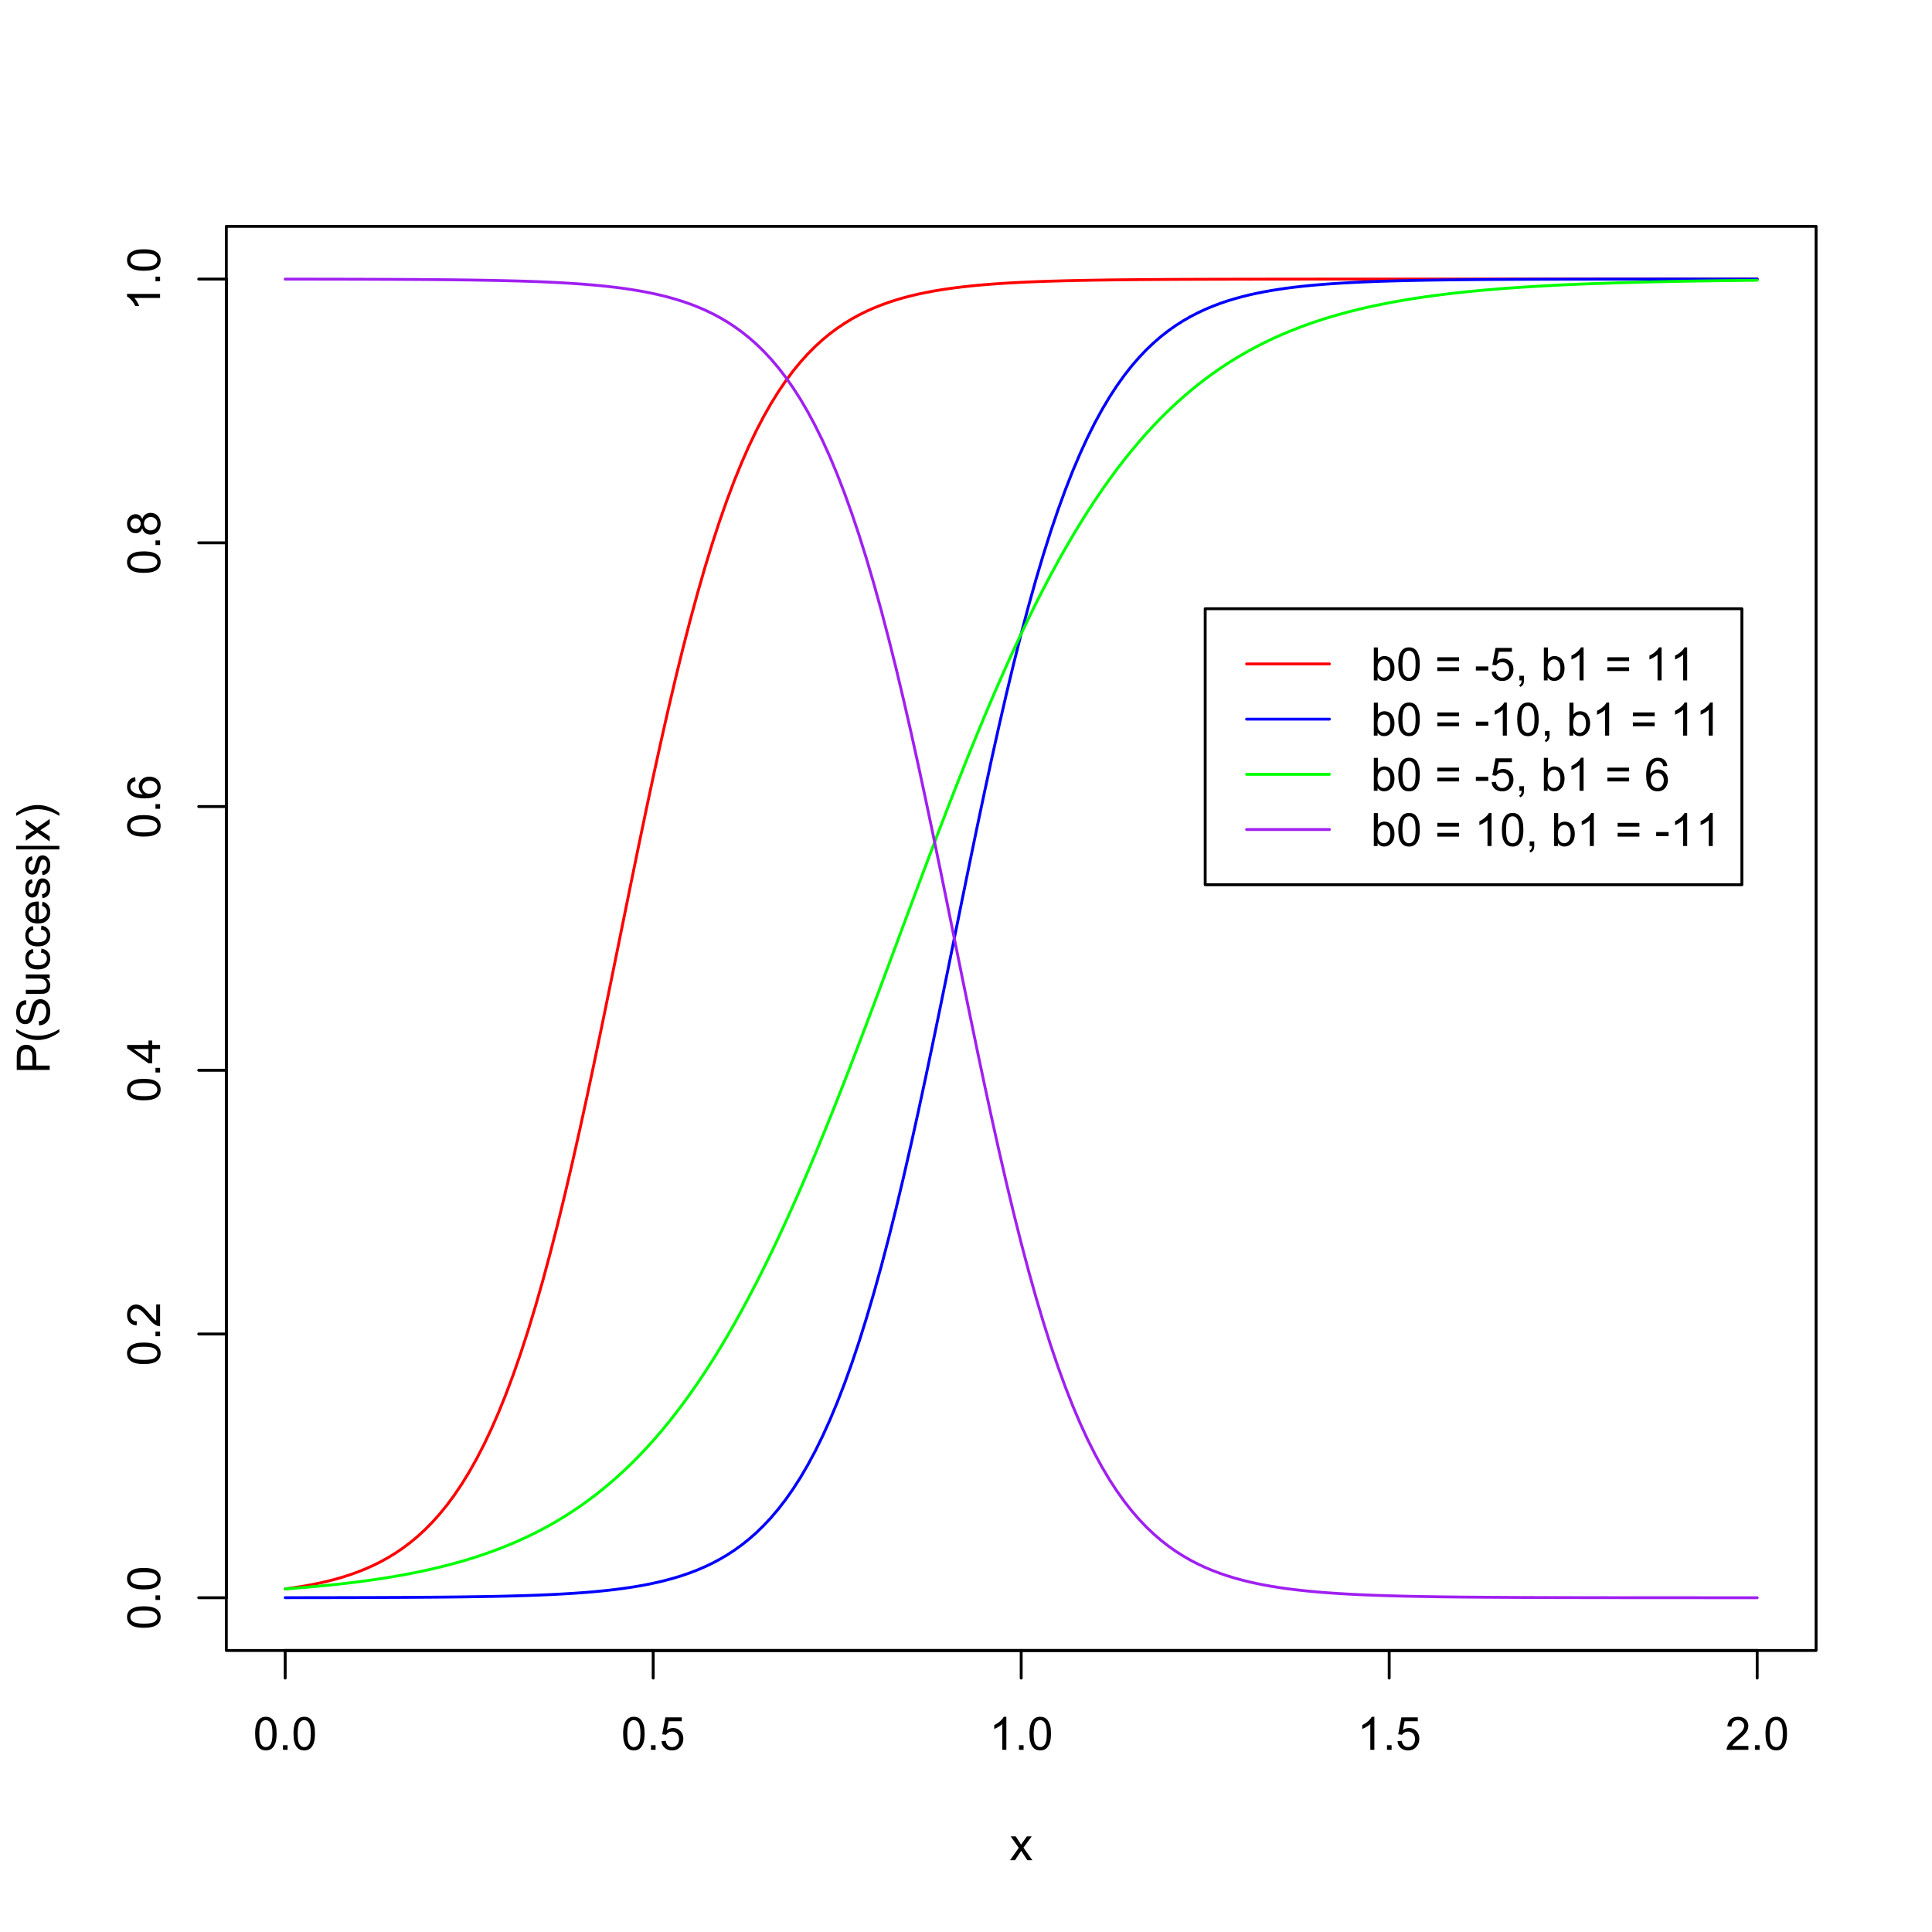<?xml version="1.0" encoding="UTF-8"?>
<svg xmlns="http://www.w3.org/2000/svg" xmlns:xlink="http://www.w3.org/1999/xlink" width="504pt" height="504pt" viewBox="0 0 504 504" version="1.1">
<defs>
<g>
<symbol overflow="visible" id="glyph0-0">
<path style="stroke:none;" d="M 1.5 0 L 1.5 -7.5 L 7.5 -7.5 L 7.5 0 Z M 1.688 -0.188 L 7.312 -0.188 L 7.312 -7.312 L 1.688 -7.312 Z M 1.688 -0.188 "/>
</symbol>
<symbol overflow="visible" id="glyph0-1">
<path style="stroke:none;" d="M 0.5 -4.234 C 0.496 -5.246 0.602 -6.062 0.812 -6.688 C 1.02 -7.305 1.328 -7.785 1.742 -8.121 C 2.148 -8.457 2.668 -8.625 3.297 -8.625 C 3.758 -8.625 4.164 -8.531 4.512 -8.348 C 4.855 -8.16 5.141 -7.891 5.371 -7.543 C 5.594 -7.191 5.773 -6.766 5.906 -6.266 C 6.035 -5.762 6.098 -5.086 6.102 -4.234 C 6.098 -3.227 5.996 -2.414 5.789 -1.797 C 5.578 -1.176 5.266 -0.695 4.859 -0.359 C 4.445 -0.02 3.926 0.145 3.297 0.148 C 2.465 0.145 1.816 -0.148 1.348 -0.742 C 0.781 -1.457 0.496 -2.621 0.5 -4.234 Z M 1.582 -4.234 C 1.582 -2.824 1.746 -1.887 2.074 -1.418 C 2.402 -0.949 2.809 -0.715 3.297 -0.719 C 3.777 -0.715 4.184 -0.949 4.52 -1.422 C 4.848 -1.887 5.016 -2.824 5.016 -4.234 C 5.016 -5.648 4.848 -6.59 4.52 -7.055 C 4.184 -7.516 3.773 -7.746 3.289 -7.75 C 2.801 -7.746 2.414 -7.543 2.125 -7.137 C 1.762 -6.613 1.582 -5.645 1.582 -4.234 Z M 1.582 -4.234 "/>
</symbol>
<symbol overflow="visible" id="glyph0-2">
<path style="stroke:none;" d="M 1.09 0 L 1.09 -1.203 L 2.289 -1.203 L 2.289 0 Z M 1.09 0 "/>
</symbol>
<symbol overflow="visible" id="glyph0-3">
<path style="stroke:none;" d="M 0.5 -2.25 L 1.605 -2.344 C 1.684 -1.805 1.871 -1.398 2.176 -1.125 C 2.473 -0.852 2.836 -0.715 3.258 -0.719 C 3.766 -0.715 4.195 -0.906 4.547 -1.293 C 4.898 -1.672 5.074 -2.18 5.074 -2.82 C 5.074 -3.414 4.902 -3.891 4.566 -4.242 C 4.227 -4.59 3.785 -4.762 3.242 -4.766 C 2.898 -4.762 2.594 -4.684 2.32 -4.531 C 2.047 -4.375 1.832 -4.176 1.676 -3.93 L 0.688 -4.062 L 1.516 -8.473 L 5.789 -8.473 L 5.789 -7.465 L 2.359 -7.465 L 1.898 -5.156 C 2.414 -5.516 2.953 -5.695 3.523 -5.695 C 4.27 -5.695 4.902 -5.434 5.422 -4.914 C 5.934 -4.395 6.191 -3.727 6.195 -2.914 C 6.191 -2.133 5.965 -1.461 5.516 -0.898 C 4.961 -0.199 4.211 0.145 3.258 0.148 C 2.477 0.145 1.836 -0.07 1.344 -0.508 C 0.844 -0.941 0.562 -1.523 0.5 -2.25 Z M 0.5 -2.25 "/>
</symbol>
<symbol overflow="visible" id="glyph0-4">
<path style="stroke:none;" d="M 4.469 0 L 3.414 0 L 3.414 -6.719 C 3.16 -6.477 2.828 -6.234 2.414 -5.996 C 2 -5.75 1.629 -5.57 1.305 -5.449 L 1.305 -6.469 C 1.895 -6.742 2.41 -7.078 2.852 -7.477 C 3.293 -7.871 3.605 -8.254 3.789 -8.625 L 4.469 -8.625 Z M 4.469 0 "/>
</symbol>
<symbol overflow="visible" id="glyph0-5">
<path style="stroke:none;" d="M 6.039 -1.016 L 6.039 0 L 0.363 0 C 0.355 -0.254 0.395 -0.496 0.484 -0.734 C 0.629 -1.117 0.859 -1.5 1.18 -1.875 C 1.492 -2.25 1.953 -2.684 2.562 -3.176 C 3.492 -3.941 4.125 -4.547 4.453 -4.992 C 4.781 -5.438 4.945 -5.859 4.945 -6.266 C 4.945 -6.68 4.793 -7.031 4.496 -7.32 C 4.191 -7.602 3.805 -7.746 3.328 -7.75 C 2.82 -7.746 2.414 -7.594 2.109 -7.293 C 1.805 -6.984 1.648 -6.562 1.648 -6.031 L 0.562 -6.141 C 0.633 -6.945 0.91 -7.559 1.398 -7.988 C 1.879 -8.41 2.531 -8.625 3.352 -8.625 C 4.172 -8.625 4.824 -8.395 5.309 -7.938 C 5.789 -7.48 6.027 -6.914 6.031 -6.242 C 6.027 -5.895 5.957 -5.559 5.82 -5.227 C 5.676 -4.891 5.441 -4.539 5.117 -4.176 C 4.789 -3.805 4.25 -3.301 3.492 -2.664 C 2.859 -2.129 2.453 -1.77 2.273 -1.582 C 2.094 -1.395 1.945 -1.203 1.828 -1.016 Z M 6.039 -1.016 "/>
</symbol>
<symbol overflow="visible" id="glyph0-6">
<path style="stroke:none;" d="M 0.086 0 L 2.359 -3.234 L 0.258 -6.223 L 1.578 -6.223 L 2.531 -4.766 C 2.711 -4.484 2.855 -4.254 2.965 -4.066 C 3.137 -4.324 3.293 -4.551 3.438 -4.75 L 4.488 -6.223 L 5.75 -6.223 L 3.598 -3.293 L 5.914 0 L 4.617 0 L 3.34 -1.934 L 3 -2.453 L 1.367 0 Z M 0.086 0 "/>
</symbol>
<symbol overflow="visible" id="glyph0-7">
<path style="stroke:none;" d="M 1.766 0 L 0.785 0 L 0.785 -8.59 L 1.84 -8.59 L 1.84 -5.523 C 2.285 -6.082 2.852 -6.363 3.547 -6.363 C 3.922 -6.363 4.285 -6.285 4.629 -6.129 C 4.973 -5.973 5.254 -5.754 5.473 -5.48 C 5.691 -5.199 5.863 -4.863 5.992 -4.469 C 6.113 -4.074 6.176 -3.652 6.18 -3.203 C 6.176 -2.137 5.914 -1.312 5.391 -0.73 C 4.863 -0.148 4.23 0.141 3.492 0.141 C 2.758 0.141 2.18 -0.164 1.766 -0.781 Z M 1.75 -3.156 C 1.746 -2.41 1.848 -1.871 2.055 -1.539 C 2.387 -0.996 2.836 -0.727 3.406 -0.727 C 3.859 -0.727 4.258 -0.926 4.598 -1.328 C 4.93 -1.727 5.098 -2.324 5.102 -3.117 C 5.098 -3.93 4.938 -4.527 4.617 -4.914 C 4.297 -5.301 3.906 -5.496 3.453 -5.496 C 2.984 -5.496 2.586 -5.293 2.254 -4.895 C 1.914 -4.492 1.746 -3.914 1.75 -3.156 Z M 1.75 -3.156 "/>
</symbol>
<symbol overflow="visible" id="glyph0-8">
<path style="stroke:none;" d=""/>
</symbol>
<symbol overflow="visible" id="glyph0-9">
<path style="stroke:none;" d="M 6.34 -5.051 L 0.668 -5.051 L 0.668 -6.035 L 6.34 -6.035 Z M 6.34 -2.445 L 0.668 -2.445 L 0.668 -3.43 L 6.34 -3.43 Z M 6.34 -2.445 "/>
</symbol>
<symbol overflow="visible" id="glyph0-10">
<path style="stroke:none;" d="M 0.383 -2.578 L 0.383 -3.641 L 3.621 -3.641 L 3.621 -2.578 Z M 0.383 -2.578 "/>
</symbol>
<symbol overflow="visible" id="glyph0-11">
<path style="stroke:none;" d="M 1.066 0 L 1.066 -1.203 L 2.266 -1.203 L 2.266 0 C 2.262 0.441 2.184 0.797 2.031 1.07 C 1.871 1.34 1.625 1.551 1.289 1.699 L 0.996 1.25 C 1.215 1.148 1.379 1.004 1.488 0.816 C 1.594 0.621 1.652 0.352 1.664 0 Z M 1.066 0 "/>
</symbol>
<symbol overflow="visible" id="glyph0-12">
<path style="stroke:none;" d="M 5.969 -6.484 L 4.922 -6.406 C 4.828 -6.812 4.695 -7.113 4.523 -7.305 C 4.234 -7.605 3.883 -7.758 3.469 -7.758 C 3.133 -7.758 2.836 -7.664 2.586 -7.477 C 2.25 -7.234 1.988 -6.879 1.797 -6.414 C 1.605 -5.949 1.508 -5.289 1.5 -4.43 C 1.754 -4.812 2.062 -5.098 2.434 -5.289 C 2.797 -5.473 3.184 -5.566 3.586 -5.57 C 4.289 -5.566 4.887 -5.309 5.383 -4.793 C 5.875 -4.277 6.121 -3.609 6.125 -2.789 C 6.121 -2.25 6.004 -1.746 5.773 -1.285 C 5.539 -0.82 5.223 -0.469 4.816 -0.223 C 4.41 0.023 3.949 0.145 3.434 0.148 C 2.555 0.145 1.836 -0.176 1.285 -0.82 C 0.727 -1.469 0.449 -2.535 0.453 -4.02 C 0.449 -5.676 0.758 -6.883 1.371 -7.641 C 1.902 -8.297 2.621 -8.625 3.531 -8.625 C 4.207 -8.625 4.762 -8.434 5.195 -8.055 C 5.625 -7.676 5.883 -7.152 5.969 -6.484 Z M 1.664 -2.781 C 1.664 -2.418 1.738 -2.07 1.895 -1.738 C 2.043 -1.406 2.262 -1.152 2.543 -0.98 C 2.82 -0.801 3.109 -0.715 3.414 -0.719 C 3.859 -0.715 4.242 -0.895 4.566 -1.258 C 4.883 -1.613 5.043 -2.102 5.047 -2.727 C 5.043 -3.316 4.887 -3.785 4.57 -4.129 C 4.25 -4.469 3.852 -4.641 3.375 -4.641 C 2.898 -4.641 2.492 -4.469 2.16 -4.129 C 1.828 -3.785 1.664 -3.336 1.664 -2.781 Z M 1.664 -2.781 "/>
</symbol>
<symbol overflow="visible" id="glyph1-0">
<path style="stroke:none;" d="M 0 -1.5 L -7.5 -1.5 L -7.5 -7.5 L 0 -7.5 Z M -0.188 -1.688 L -0.188 -7.312 L -7.312 -7.312 L -7.312 -1.688 Z M -0.188 -1.688 "/>
</symbol>
<symbol overflow="visible" id="glyph1-1">
<path style="stroke:none;" d="M -4.234 -0.5 C -5.246 -0.496 -6.062 -0.602 -6.688 -0.812 C -7.305 -1.02 -7.785 -1.328 -8.121 -1.742 C -8.457 -2.152 -8.625 -2.672 -8.625 -3.301 C -8.625 -3.758 -8.531 -4.164 -8.348 -4.512 C -8.16 -4.859 -7.891 -5.145 -7.543 -5.371 C -7.191 -5.594 -6.766 -5.773 -6.266 -5.906 C -5.762 -6.035 -5.086 -6.098 -4.234 -6.102 C -3.223 -6.098 -2.41 -5.996 -1.793 -5.789 C -1.176 -5.578 -0.695 -5.266 -0.359 -4.859 C -0.02 -4.445 0.145 -3.926 0.148 -3.297 C 0.145 -2.465 -0.148 -1.816 -0.742 -1.348 C -1.457 -0.781 -2.621 -0.496 -4.234 -0.5 Z M -4.234 -1.582 C -2.824 -1.582 -1.887 -1.746 -1.418 -2.074 C -0.949 -2.402 -0.715 -2.809 -0.719 -3.297 C -0.715 -3.777 -0.949 -4.184 -1.422 -4.52 C -1.887 -4.848 -2.824 -5.016 -4.234 -5.016 C -5.648 -5.016 -6.59 -4.848 -7.055 -4.52 C -7.516 -4.188 -7.746 -3.777 -7.75 -3.289 C -7.746 -2.801 -7.543 -2.414 -7.137 -2.129 C -6.613 -1.762 -5.645 -1.582 -4.234 -1.582 Z M -4.234 -1.582 "/>
</symbol>
<symbol overflow="visible" id="glyph1-2">
<path style="stroke:none;" d="M 0 -1.09 L -1.203 -1.09 L -1.199 -2.289 L 0 -2.289 Z M 0 -1.09 "/>
</symbol>
<symbol overflow="visible" id="glyph1-3">
<path style="stroke:none;" d="M -1.012 -6.039 L 0 -6.039 L 0 -0.363 C -0.254 -0.355 -0.496 -0.395 -0.734 -0.488 C -1.117 -0.629 -1.5 -0.859 -1.875 -1.18 C -2.25 -1.496 -2.684 -1.957 -3.176 -2.562 C -3.941 -3.492 -4.547 -4.125 -4.992 -4.453 C -5.438 -4.781 -5.859 -4.945 -6.266 -4.945 C -6.68 -4.945 -7.031 -4.793 -7.32 -4.496 C -7.602 -4.195 -7.746 -3.809 -7.75 -3.328 C -7.746 -2.82 -7.594 -2.414 -7.293 -2.109 C -6.984 -1.805 -6.562 -1.648 -6.031 -1.648 L -6.141 -0.562 C -6.945 -0.637 -7.559 -0.914 -7.988 -1.402 C -8.41 -1.883 -8.625 -2.535 -8.625 -3.352 C -8.625 -4.176 -8.395 -4.828 -7.938 -5.309 C -7.48 -5.789 -6.914 -6.027 -6.242 -6.031 C -5.895 -6.027 -5.559 -5.957 -5.227 -5.82 C -4.891 -5.676 -4.539 -5.441 -4.176 -5.117 C -3.805 -4.789 -3.301 -4.25 -2.664 -3.492 C -2.129 -2.859 -1.77 -2.453 -1.582 -2.273 C -1.395 -2.094 -1.203 -1.945 -1.012 -1.828 Z M -1.012 -6.039 "/>
</symbol>
<symbol overflow="visible" id="glyph1-4">
<path style="stroke:none;" d="M 0 -3.879 L -2.055 -3.879 L -2.055 -0.152 L -3.023 -0.152 L -8.59 -4.074 L -8.59 -4.934 L -3.023 -4.934 L -3.023 -6.094 L -2.055 -6.094 L -2.055 -4.934 L 0 -4.934 Z M -3.023 -3.879 L -6.898 -3.879 L -3.023 -1.191 Z M -3.023 -3.879 "/>
</symbol>
<symbol overflow="visible" id="glyph1-5">
<path style="stroke:none;" d="M -6.484 -5.969 L -6.406 -4.922 C -6.812 -4.828 -7.113 -4.695 -7.305 -4.523 C -7.605 -4.238 -7.758 -3.887 -7.758 -3.469 C -7.758 -3.133 -7.664 -2.836 -7.477 -2.586 C -7.234 -2.25 -6.879 -1.988 -6.414 -1.797 C -5.949 -1.605 -5.289 -1.508 -4.43 -1.5 C -4.812 -1.754 -5.098 -2.062 -5.289 -2.434 C -5.473 -2.797 -5.566 -3.184 -5.57 -3.586 C -5.566 -4.289 -5.309 -4.887 -4.793 -5.383 C -4.277 -5.875 -3.609 -6.121 -2.789 -6.125 C -2.25 -6.121 -1.746 -6.004 -1.285 -5.773 C -0.816 -5.539 -0.461 -5.223 -0.219 -4.816 C 0.027 -4.41 0.145 -3.949 0.148 -3.434 C 0.145 -2.555 -0.176 -1.836 -0.82 -1.285 C -1.469 -0.727 -2.535 -0.449 -4.02 -0.453 C -5.676 -0.449 -6.883 -0.758 -7.641 -1.371 C -8.297 -1.906 -8.625 -2.625 -8.625 -3.535 C -8.625 -4.207 -8.434 -4.762 -8.055 -5.195 C -7.676 -5.625 -7.152 -5.883 -6.484 -5.969 Z M -2.781 -1.664 C -2.418 -1.664 -2.07 -1.738 -1.738 -1.895 C -1.406 -2.043 -1.152 -2.262 -0.98 -2.543 C -0.801 -2.82 -0.715 -3.109 -0.719 -3.414 C -0.715 -3.859 -0.895 -4.242 -1.258 -4.566 C -1.613 -4.883 -2.102 -5.043 -2.723 -5.047 C -3.312 -5.043 -3.781 -4.887 -4.125 -4.57 C -4.469 -4.25 -4.641 -3.852 -4.641 -3.375 C -4.641 -2.898 -4.469 -2.492 -4.129 -2.16 C -3.785 -1.828 -3.336 -1.664 -2.781 -1.664 Z M -2.781 -1.664 "/>
</symbol>
<symbol overflow="visible" id="glyph1-6">
<path style="stroke:none;" d="M -4.656 -2.121 C -4.816 -1.684 -5.047 -1.359 -5.344 -1.148 C -5.641 -0.938 -5.996 -0.832 -6.41 -0.832 C -7.035 -0.832 -7.559 -1.055 -7.984 -1.504 C -8.41 -1.953 -8.625 -2.551 -8.625 -3.301 C -8.625 -4.047 -8.406 -4.652 -7.973 -5.109 C -7.535 -5.566 -7.004 -5.793 -6.383 -5.797 C -5.977 -5.793 -5.629 -5.688 -5.34 -5.48 C -5.043 -5.27 -4.816 -4.953 -4.656 -4.531 C -4.48 -5.055 -4.203 -5.457 -3.824 -5.734 C -3.438 -6.008 -2.98 -6.145 -2.453 -6.148 C -1.715 -6.145 -1.098 -5.887 -0.602 -5.367 C -0.102 -4.844 0.145 -4.16 0.148 -3.316 C 0.145 -2.469 -0.102 -1.785 -0.605 -1.266 C -1.105 -0.746 -1.734 -0.484 -2.484 -0.488 C -3.039 -0.484 -3.504 -0.625 -3.887 -0.91 C -4.262 -1.191 -4.52 -1.598 -4.656 -2.121 Z M -6.445 -1.91 C -6.039 -1.91 -5.707 -2.039 -5.449 -2.301 C -5.191 -2.562 -5.062 -2.902 -5.062 -3.324 C -5.062 -3.727 -5.188 -4.059 -5.445 -4.32 C -5.695 -4.578 -6.012 -4.711 -6.387 -4.711 C -6.773 -4.711 -7.098 -4.574 -7.363 -4.309 C -7.625 -4.039 -7.758 -3.707 -7.758 -3.312 C -7.758 -2.906 -7.629 -2.574 -7.371 -2.309 C -7.113 -2.043 -6.805 -1.91 -6.445 -1.91 Z M -2.477 -1.57 C -2.176 -1.57 -1.887 -1.641 -1.605 -1.785 C -1.324 -1.926 -1.105 -2.137 -0.949 -2.422 C -0.793 -2.699 -0.715 -3.004 -0.719 -3.328 C -0.715 -3.832 -0.875 -4.246 -1.203 -4.578 C -1.523 -4.902 -1.938 -5.066 -2.441 -5.07 C -2.945 -5.066 -3.367 -4.898 -3.703 -4.562 C -4.035 -4.223 -4.199 -3.801 -4.203 -3.293 C -4.199 -2.797 -4.035 -2.383 -3.711 -2.059 C -3.379 -1.73 -2.969 -1.57 -2.477 -1.57 Z M -2.477 -1.57 "/>
</symbol>
<symbol overflow="visible" id="glyph1-7">
<path style="stroke:none;" d="M 0 -4.469 L 0 -3.414 L -6.719 -3.418 C -6.477 -3.16 -6.234 -2.828 -5.996 -2.418 C -5.75 -2.004 -5.57 -1.633 -5.449 -1.309 L -6.469 -1.309 C -6.742 -1.895 -7.078 -2.41 -7.477 -2.852 C -7.871 -3.293 -8.254 -3.605 -8.625 -3.793 L -8.625 -4.473 Z M 0 -4.469 "/>
</symbol>
<symbol overflow="visible" id="glyph1-8">
<path style="stroke:none;" d="M 0 -0.926 L -8.59 -0.926 L -8.59 -4.168 C -8.59 -4.734 -8.562 -5.172 -8.508 -5.473 C -8.438 -5.895 -8.301 -6.246 -8.105 -6.531 C -7.906 -6.816 -7.633 -7.047 -7.277 -7.223 C -6.918 -7.395 -6.527 -7.48 -6.105 -7.484 C -5.371 -7.48 -4.75 -7.25 -4.25 -6.785 C -3.742 -6.316 -3.492 -5.477 -3.492 -4.266 L -3.492 -2.062 L 0 -2.062 Z M -4.508 -2.062 L -4.508 -4.281 C -4.504 -5.012 -4.641 -5.535 -4.918 -5.848 C -5.188 -6.156 -5.574 -6.309 -6.07 -6.312 C -6.43 -6.309 -6.734 -6.219 -6.992 -6.039 C -7.242 -5.855 -7.414 -5.617 -7.5 -5.32 C -7.551 -5.129 -7.574 -4.773 -7.578 -4.262 L -7.578 -2.062 Z M -4.508 -2.062 "/>
</symbol>
<symbol overflow="visible" id="glyph1-9">
<path style="stroke:none;" d="M 2.523 -2.805 C 1.789 -2.223 0.934 -1.73 -0.051 -1.328 C -1.035 -0.926 -2.055 -0.727 -3.109 -0.727 C -4.039 -0.727 -4.93 -0.875 -5.781 -1.18 C -6.77 -1.527 -7.754 -2.07 -8.734 -2.809 L -8.734 -3.562 C -7.918 -3.09 -7.34 -2.777 -6.996 -2.625 C -6.457 -2.387 -5.895 -2.199 -5.309 -2.062 C -4.574 -1.895 -3.84 -1.809 -3.105 -1.812 C -1.223 -1.809 0.652 -2.395 2.523 -3.562 Z M 2.523 -2.805 "/>
</symbol>
<symbol overflow="visible" id="glyph1-10">
<path style="stroke:none;" d="M -2.758 -0.539 L -2.852 -1.613 C -2.422 -1.66 -2.07 -1.777 -1.797 -1.965 C -1.52 -2.145 -1.297 -2.434 -1.125 -2.828 C -0.953 -3.215 -0.867 -3.656 -0.871 -4.148 C -0.867 -4.578 -0.93 -4.961 -1.062 -5.297 C -1.188 -5.629 -1.367 -5.875 -1.594 -6.039 C -1.82 -6.199 -2.066 -6.281 -2.332 -6.281 C -2.598 -6.281 -2.832 -6.203 -3.035 -6.047 C -3.238 -5.891 -3.406 -5.633 -3.543 -5.273 C -3.633 -5.043 -3.773 -4.531 -3.965 -3.746 C -4.152 -2.953 -4.332 -2.402 -4.5 -2.086 C -4.711 -1.676 -4.977 -1.367 -5.297 -1.168 C -5.617 -0.965 -5.973 -0.867 -6.367 -0.867 C -6.801 -0.867 -7.207 -0.988 -7.582 -1.234 C -7.957 -1.48 -8.242 -1.84 -8.441 -2.312 C -8.633 -2.785 -8.73 -3.312 -8.734 -3.891 C -8.73 -4.527 -8.629 -5.086 -8.426 -5.574 C -8.223 -6.059 -7.922 -6.434 -7.523 -6.695 C -7.125 -6.957 -6.672 -7.098 -6.172 -7.117 L -6.086 -6.031 C -6.629 -5.969 -7.039 -5.77 -7.316 -5.434 C -7.594 -5.094 -7.734 -4.598 -7.734 -3.938 C -7.734 -3.25 -7.605 -2.746 -7.355 -2.434 C -7.098 -2.117 -6.797 -1.961 -6.445 -1.965 C -6.137 -1.961 -5.883 -2.074 -5.684 -2.297 C -5.48 -2.516 -5.273 -3.086 -5.07 -4.012 C -4.859 -4.934 -4.68 -5.566 -4.523 -5.914 C -4.293 -6.41 -4 -6.781 -3.648 -7.02 C -3.293 -7.254 -2.887 -7.371 -2.426 -7.375 C -1.965 -7.371 -1.531 -7.242 -1.133 -6.984 C -0.727 -6.723 -0.414 -6.344 -0.188 -5.855 C 0.035 -5.363 0.145 -4.812 0.148 -4.203 C 0.145 -3.422 0.035 -2.77 -0.191 -2.246 C -0.414 -1.719 -0.754 -1.309 -1.215 -1.012 C -1.668 -0.711 -2.184 -0.555 -2.758 -0.539 Z M -2.758 -0.539 "/>
</symbol>
<symbol overflow="visible" id="glyph1-11">
<path style="stroke:none;" d="M 0 -4.867 L -0.914 -4.867 C -0.211 -4.379 0.141 -3.723 0.141 -2.895 C 0.141 -2.527 0.07 -2.184 -0.07 -1.867 C -0.211 -1.547 -0.387 -1.309 -0.598 -1.156 C -0.809 -1 -1.07 -0.895 -1.383 -0.832 C -1.59 -0.789 -1.918 -0.766 -2.367 -0.77 L -6.223 -0.77 L -6.223 -1.824 L -2.773 -1.824 C -2.219 -1.82 -1.848 -1.844 -1.656 -1.887 C -1.379 -1.949 -1.16 -2.09 -1.004 -2.309 C -0.84 -2.523 -0.762 -2.789 -0.766 -3.105 C -0.762 -3.418 -0.844 -3.715 -1.008 -3.996 C -1.172 -4.273 -1.391 -4.469 -1.672 -4.586 C -1.945 -4.699 -2.352 -4.758 -2.887 -4.758 L -6.223 -4.758 L -6.223 -5.812 L 0 -5.812 Z M 0 -4.867 "/>
</symbol>
<symbol overflow="visible" id="glyph1-12">
<path style="stroke:none;" d="M -2.277 -4.852 L -2.145 -5.891 C -1.426 -5.773 -0.863 -5.484 -0.465 -5.02 C -0.059 -4.551 0.141 -3.977 0.141 -3.297 C 0.141 -2.445 -0.137 -1.762 -0.695 -1.246 C -1.25 -0.727 -2.047 -0.469 -3.086 -0.469 C -3.754 -0.469 -4.344 -0.578 -4.852 -0.801 C -5.355 -1.023 -5.73 -1.363 -5.984 -1.82 C -6.234 -2.273 -6.363 -2.77 -6.363 -3.305 C -6.363 -3.98 -6.191 -4.531 -5.848 -4.965 C -5.504 -5.391 -5.02 -5.668 -4.395 -5.789 L -4.234 -4.766 C -4.652 -4.664 -4.969 -4.492 -5.18 -4.246 C -5.391 -3.996 -5.496 -3.695 -5.496 -3.348 C -5.496 -2.812 -5.305 -2.383 -4.922 -2.051 C -4.539 -1.719 -3.938 -1.551 -3.117 -1.555 C -2.281 -1.551 -1.672 -1.711 -1.293 -2.035 C -0.914 -2.352 -0.727 -2.77 -0.727 -3.289 C -0.727 -3.695 -0.852 -4.043 -1.105 -4.324 C -1.359 -4.602 -1.75 -4.777 -2.277 -4.852 Z M -2.277 -4.852 "/>
</symbol>
<symbol overflow="visible" id="glyph1-13">
<path style="stroke:none;" d="M -2.004 -5.051 L -1.867 -6.141 C -1.23 -5.969 -0.738 -5.648 -0.387 -5.184 C -0.035 -4.719 0.141 -4.125 0.141 -3.406 C 0.141 -2.492 -0.137 -1.77 -0.699 -1.238 C -1.254 -0.703 -2.043 -0.438 -3.059 -0.441 C -4.105 -0.438 -4.918 -0.707 -5.496 -1.25 C -6.074 -1.785 -6.363 -2.484 -6.363 -3.348 C -6.363 -4.176 -6.078 -4.855 -5.512 -5.383 C -4.945 -5.91 -4.148 -6.176 -3.121 -6.176 C -3.055 -6.176 -2.961 -6.172 -2.84 -6.172 L -2.844 -1.531 C -2.156 -1.566 -1.633 -1.762 -1.27 -2.109 C -0.906 -2.457 -0.727 -2.891 -0.727 -3.41 C -0.727 -3.797 -0.828 -4.125 -1.031 -4.402 C -1.234 -4.672 -1.559 -4.891 -2.004 -5.051 Z M -3.711 -1.59 L -3.707 -5.062 C -4.227 -5.016 -4.621 -4.883 -4.887 -4.664 C -5.293 -4.328 -5.496 -3.891 -5.496 -3.359 C -5.496 -2.871 -5.332 -2.465 -5.008 -2.137 C -4.684 -1.805 -4.25 -1.621 -3.711 -1.59 Z M -3.711 -1.59 "/>
</symbol>
<symbol overflow="visible" id="glyph1-14">
<path style="stroke:none;" d="M -1.859 -0.371 L -2.023 -1.414 C -1.602 -1.469 -1.281 -1.633 -1.059 -1.902 C -0.836 -2.168 -0.727 -2.543 -0.727 -3.023 C -0.727 -3.508 -0.824 -3.867 -1.02 -4.102 C -1.215 -4.336 -1.445 -4.453 -1.715 -4.453 C -1.953 -4.453 -2.141 -4.348 -2.277 -4.141 C -2.367 -3.996 -2.488 -3.637 -2.637 -3.062 C -2.832 -2.289 -3 -1.754 -3.145 -1.457 C -3.285 -1.156 -3.48 -0.93 -3.734 -0.777 C -3.984 -0.621 -4.266 -0.543 -4.57 -0.547 C -4.844 -0.543 -5.098 -0.605 -5.34 -0.734 C -5.574 -0.859 -5.773 -1.035 -5.93 -1.254 C -6.047 -1.418 -6.148 -1.641 -6.234 -1.926 C -6.32 -2.207 -6.363 -2.512 -6.363 -2.836 C -6.363 -3.324 -6.293 -3.75 -6.152 -4.121 C -6.012 -4.488 -5.82 -4.762 -5.578 -4.938 C -5.336 -5.113 -5.016 -5.234 -4.617 -5.305 L -4.477 -4.273 C -4.797 -4.223 -5.047 -4.086 -5.227 -3.863 C -5.406 -3.637 -5.496 -3.32 -5.496 -2.914 C -5.496 -2.426 -5.414 -2.082 -5.254 -1.875 C -5.094 -1.668 -4.906 -1.562 -4.695 -1.566 C -4.555 -1.562 -4.434 -1.605 -4.324 -1.695 C -4.211 -1.777 -4.117 -1.914 -4.043 -2.098 C -4.004 -2.203 -3.914 -2.512 -3.773 -3.031 C -3.57 -3.773 -3.406 -4.293 -3.281 -4.59 C -3.156 -4.879 -2.973 -5.113 -2.73 -5.285 C -2.488 -5.453 -2.188 -5.535 -1.828 -5.539 C -1.477 -5.535 -1.145 -5.434 -0.832 -5.23 C -0.52 -5.023 -0.277 -4.727 -0.113 -4.34 C 0.059 -3.953 0.141 -3.516 0.141 -3.031 C 0.141 -2.219 -0.027 -1.602 -0.363 -1.18 C -0.699 -0.754 -1.195 -0.484 -1.859 -0.371 Z M -1.859 -0.371 "/>
</symbol>
<symbol overflow="visible" id="glyph1-15">
<path style="stroke:none;" d="M 2.523 -1.102 L -8.734 -1.102 L -8.734 -2.023 L 2.523 -2.023 Z M 2.523 -1.102 "/>
</symbol>
<symbol overflow="visible" id="glyph1-16">
<path style="stroke:none;" d="M 0 -0.086 L -3.234 -2.359 L -6.223 -0.258 L -6.223 -1.578 L -4.766 -2.531 C -4.484 -2.711 -4.254 -2.855 -4.066 -2.965 C -4.324 -3.137 -4.551 -3.293 -4.75 -3.441 L -6.223 -4.488 L -6.223 -5.75 L -3.293 -3.598 L 0 -5.914 L 0 -4.617 L -1.934 -3.34 L -2.453 -3 L 0 -1.367 Z M 0 -0.086 "/>
</symbol>
<symbol overflow="visible" id="glyph1-17">
<path style="stroke:none;" d="M 2.523 -1.48 L 2.523 -0.727 C 0.652 -1.891 -1.223 -2.473 -3.105 -2.477 C -3.84 -2.477 -4.566 -2.395 -5.289 -2.227 C -5.875 -2.094 -6.438 -1.906 -6.977 -1.672 C -7.328 -1.516 -7.914 -1.203 -8.734 -0.727 L -8.734 -1.484 C -7.754 -2.215 -6.77 -2.758 -5.781 -3.113 C -4.93 -3.41 -4.039 -3.562 -3.109 -3.562 C -2.051 -3.562 -1.031 -3.359 -0.051 -2.957 C 0.934 -2.551 1.789 -2.059 2.523 -1.48 Z M 2.523 -1.48 "/>
</symbol>
</g>
</defs>
<g id="surface4">
<rect x="0" y="0" width="504" height="504" style="fill:rgb(100%,100%,100%);fill-opacity:1;stroke:none;"/>
<path style="fill:none;stroke-width:0.75;stroke-linecap:round;stroke-linejoin:round;stroke:rgb(100%,0%,0%);stroke-opacity:1;stroke-miterlimit:10;" d="M 74.398 414.496 L 76.32 414.23 L 78.238 413.938 L 80.16 413.605 L 82.078 413.238 L 84 412.828 L 85.922 412.375 L 87.84 411.867 L 89.762 411.301 L 91.68 410.672 L 93.602 409.977 L 95.52 409.199 L 97.441 408.336 L 99.359 407.379 L 101.281 406.316 L 103.199 405.141 L 105.121 403.836 L 107.039 402.391 L 108.961 400.793 L 110.879 399.027 L 112.801 397.082 L 114.719 394.934 L 116.641 392.57 L 118.559 389.973 L 120.48 387.121 L 122.398 384 L 124.32 380.586 L 126.238 376.867 L 128.16 372.816 L 130.078 368.422 L 132 363.664 L 133.922 358.531 L 135.84 353.012 L 137.762 347.098 L 139.68 340.785 L 141.602 334.07 L 143.52 326.965 L 145.441 319.473 L 147.359 311.617 L 149.281 303.418 L 151.199 294.906 L 153.121 286.117 L 155.039 277.094 L 156.961 267.879 L 158.879 258.531 L 160.801 249.098 L 162.719 239.641 L 164.641 230.215 L 166.559 220.875 L 168.48 211.68 L 170.398 202.676 L 172.32 193.91 L 174.238 185.422 L 176.16 177.254 L 178.078 169.43 L 180 161.973 L 181.922 154.902 L 183.84 148.223 L 185.762 141.945 L 187.68 136.07 L 189.602 130.586 L 191.52 125.488 L 193.441 120.766 L 195.359 116.402 L 197.281 112.383 L 199.199 108.691 L 201.121 105.305 L 203.039 102.207 L 204.961 99.383 L 206.879 96.805 L 208.801 94.461 L 210.719 92.336 L 212.641 90.402 L 214.559 88.656 L 216.48 87.07 L 218.398 85.641 L 220.32 84.348 L 222.238 83.18 L 224.16 82.129 L 226.078 81.18 L 228 80.328 L 229.922 79.559 L 231.84 78.867 L 233.762 78.246 L 235.68 77.688 L 237.602 77.184 L 239.52 76.73 L 241.441 76.328 L 243.359 75.961 L 245.281 75.637 L 247.199 75.344 L 249.121 75.078 L 251.039 74.844 L 252.961 74.633 L 254.879 74.441 L 256.801 74.273 L 258.719 74.117 L 260.641 73.98 L 262.559 73.859 L 264.48 73.75 L 266.398 73.652 L 268.32 73.562 L 270.238 73.484 L 272.16 73.41 L 274.078 73.348 L 277.922 73.238 L 279.84 73.195 L 281.762 73.152 L 283.68 73.117 L 285.602 73.082 L 287.52 73.055 L 289.441 73.027 L 291.359 73.004 L 293.281 72.984 L 295.199 72.965 L 297.121 72.945 L 299.039 72.93 L 300.961 72.918 L 302.879 72.906 L 304.801 72.895 L 306.719 72.883 L 308.641 72.875 L 310.559 72.867 L 312.48 72.859 L 314.398 72.855 L 316.32 72.848 L 318.238 72.844 L 320.16 72.84 L 322.078 72.836 L 325.922 72.828 L 327.84 72.824 L 329.762 72.824 L 331.68 72.82 L 333.602 72.816 L 337.441 72.816 L 339.359 72.812 L 341.281 72.812 L 343.199 72.809 L 350.879 72.809 L 352.801 72.805 L 366.238 72.805 L 368.16 72.801 L 458.398 72.801 "/>
<path style="fill:none;stroke-width:0.75;stroke-linecap:round;stroke-linejoin:round;stroke:rgb(0%,0%,0%);stroke-opacity:1;stroke-miterlimit:10;" d="M 74.398 430.559 L 458.398 430.559 "/>
<path style="fill:none;stroke-width:0.75;stroke-linecap:round;stroke-linejoin:round;stroke:rgb(0%,0%,0%);stroke-opacity:1;stroke-miterlimit:10;" d="M 74.398 430.559 L 74.398 437.762 "/>
<path style="fill:none;stroke-width:0.75;stroke-linecap:round;stroke-linejoin:round;stroke:rgb(0%,0%,0%);stroke-opacity:1;stroke-miterlimit:10;" d="M 170.398 430.559 L 170.398 437.762 "/>
<path style="fill:none;stroke-width:0.75;stroke-linecap:round;stroke-linejoin:round;stroke:rgb(0%,0%,0%);stroke-opacity:1;stroke-miterlimit:10;" d="M 266.398 430.559 L 266.398 437.762 "/>
<path style="fill:none;stroke-width:0.75;stroke-linecap:round;stroke-linejoin:round;stroke:rgb(0%,0%,0%);stroke-opacity:1;stroke-miterlimit:10;" d="M 362.398 430.559 L 362.398 437.762 "/>
<path style="fill:none;stroke-width:0.75;stroke-linecap:round;stroke-linejoin:round;stroke:rgb(0%,0%,0%);stroke-opacity:1;stroke-miterlimit:10;" d="M 458.398 430.559 L 458.398 437.762 "/>
<g style="fill:rgb(0%,0%,0%);fill-opacity:1;">
  <use xlink:href="#glyph0-1" x="66.059" y="456.48"/>
  <use xlink:href="#glyph0-2" x="72.732" y="456.48"/>
  <use xlink:href="#glyph0-1" x="76.066" y="456.48"/>
</g>
<g style="fill:rgb(0%,0%,0%);fill-opacity:1;">
  <use xlink:href="#glyph0-1" x="162.059" y="456.48"/>
  <use xlink:href="#glyph0-2" x="168.732" y="456.48"/>
  <use xlink:href="#glyph0-3" x="172.066" y="456.48"/>
</g>
<g style="fill:rgb(0%,0%,0%);fill-opacity:1;">
  <use xlink:href="#glyph0-4" x="258.059" y="456.48"/>
  <use xlink:href="#glyph0-2" x="264.732" y="456.48"/>
  <use xlink:href="#glyph0-1" x="268.066" y="456.48"/>
</g>
<g style="fill:rgb(0%,0%,0%);fill-opacity:1;">
  <use xlink:href="#glyph0-4" x="354.059" y="456.48"/>
  <use xlink:href="#glyph0-2" x="360.732" y="456.48"/>
  <use xlink:href="#glyph0-3" x="364.066" y="456.48"/>
</g>
<g style="fill:rgb(0%,0%,0%);fill-opacity:1;">
  <use xlink:href="#glyph0-5" x="450.059" y="456.48"/>
  <use xlink:href="#glyph0-2" x="456.732" y="456.48"/>
  <use xlink:href="#glyph0-1" x="460.066" y="456.48"/>
</g>
<path style="fill:none;stroke-width:0.75;stroke-linecap:round;stroke-linejoin:round;stroke:rgb(0%,0%,0%);stroke-opacity:1;stroke-miterlimit:10;" d="M 59.039 416.801 L 59.039 72.801 "/>
<path style="fill:none;stroke-width:0.75;stroke-linecap:round;stroke-linejoin:round;stroke:rgb(0%,0%,0%);stroke-opacity:1;stroke-miterlimit:10;" d="M 59.039 416.801 L 51.84 416.801 "/>
<path style="fill:none;stroke-width:0.75;stroke-linecap:round;stroke-linejoin:round;stroke:rgb(0%,0%,0%);stroke-opacity:1;stroke-miterlimit:10;" d="M 59.039 348 L 51.84 348 "/>
<path style="fill:none;stroke-width:0.75;stroke-linecap:round;stroke-linejoin:round;stroke:rgb(0%,0%,0%);stroke-opacity:1;stroke-miterlimit:10;" d="M 59.039 279.199 L 51.84 279.199 "/>
<path style="fill:none;stroke-width:0.75;stroke-linecap:round;stroke-linejoin:round;stroke:rgb(0%,0%,0%);stroke-opacity:1;stroke-miterlimit:10;" d="M 59.039 210.398 L 51.84 210.398 "/>
<path style="fill:none;stroke-width:0.75;stroke-linecap:round;stroke-linejoin:round;stroke:rgb(0%,0%,0%);stroke-opacity:1;stroke-miterlimit:10;" d="M 59.039 141.602 L 51.84 141.602 "/>
<path style="fill:none;stroke-width:0.75;stroke-linecap:round;stroke-linejoin:round;stroke:rgb(0%,0%,0%);stroke-opacity:1;stroke-miterlimit:10;" d="M 59.039 72.801 L 51.84 72.801 "/>
<g style="fill:rgb(0%,0%,0%);fill-opacity:1;">
  <use xlink:href="#glyph1-1" x="41.762" y="425.141"/>
  <use xlink:href="#glyph1-2" x="41.762" y="418.467"/>
  <use xlink:href="#glyph1-1" x="41.762" y="415.133"/>
</g>
<g style="fill:rgb(0%,0%,0%);fill-opacity:1;">
  <use xlink:href="#glyph1-1" x="41.762" y="356.34"/>
  <use xlink:href="#glyph1-2" x="41.762" y="349.666"/>
  <use xlink:href="#glyph1-3" x="41.762" y="346.332"/>
</g>
<g style="fill:rgb(0%,0%,0%);fill-opacity:1;">
  <use xlink:href="#glyph1-1" x="41.762" y="287.539"/>
  <use xlink:href="#glyph1-2" x="41.762" y="280.865"/>
  <use xlink:href="#glyph1-4" x="41.762" y="277.531"/>
</g>
<g style="fill:rgb(0%,0%,0%);fill-opacity:1;">
  <use xlink:href="#glyph1-1" x="41.762" y="218.738"/>
  <use xlink:href="#glyph1-2" x="41.762" y="212.064"/>
  <use xlink:href="#glyph1-5" x="41.762" y="208.73"/>
</g>
<g style="fill:rgb(0%,0%,0%);fill-opacity:1;">
  <use xlink:href="#glyph1-1" x="41.762" y="149.941"/>
  <use xlink:href="#glyph1-2" x="41.762" y="143.268"/>
  <use xlink:href="#glyph1-6" x="41.762" y="139.934"/>
</g>
<g style="fill:rgb(0%,0%,0%);fill-opacity:1;">
  <use xlink:href="#glyph1-7" x="41.762" y="81.141"/>
  <use xlink:href="#glyph1-2" x="41.762" y="74.467"/>
  <use xlink:href="#glyph1-1" x="41.762" y="71.133"/>
</g>
<path style="fill:none;stroke-width:0.75;stroke-linecap:round;stroke-linejoin:round;stroke:rgb(0%,0%,0%);stroke-opacity:1;stroke-miterlimit:10;" d="M 59.039 430.559 L 473.762 430.559 L 473.762 59.039 L 59.039 59.039 Z M 59.039 430.559 "/>
<g style="fill:rgb(0%,0%,0%);fill-opacity:1;">
  <use xlink:href="#glyph0-6" x="263.398" y="485.281"/>
</g>
<g style="fill:rgb(0%,0%,0%);fill-opacity:1;">
  <use xlink:href="#glyph1-8" x="12.961" y="280.035"/>
  <use xlink:href="#glyph1-9" x="12.961" y="272.031"/>
  <use xlink:href="#glyph1-10" x="12.961" y="268.035"/>
  <use xlink:href="#glyph1-11" x="12.961" y="260.031"/>
  <use xlink:href="#glyph1-12" x="12.961" y="253.357"/>
  <use xlink:href="#glyph1-12" x="12.961" y="247.357"/>
  <use xlink:href="#glyph1-13" x="12.961" y="241.357"/>
  <use xlink:href="#glyph1-14" x="12.961" y="234.684"/>
  <use xlink:href="#glyph1-14" x="12.961" y="228.684"/>
  <use xlink:href="#glyph1-15" x="12.961" y="222.684"/>
  <use xlink:href="#glyph1-16" x="12.961" y="219.566"/>
  <use xlink:href="#glyph1-17" x="12.961" y="213.566"/>
</g>
<path style="fill:none;stroke-width:0.75;stroke-linecap:round;stroke-linejoin:round;stroke:rgb(0%,0%,100%);stroke-opacity:1;stroke-miterlimit:10;" d="M 74.398 416.785 L 76.32 416.781 L 78.238 416.781 L 80.16 416.777 L 82.078 416.777 L 85.922 416.77 L 87.84 416.766 L 89.762 416.762 L 91.68 416.758 L 93.602 416.754 L 95.52 416.746 L 97.441 416.742 L 99.359 416.734 L 101.281 416.727 L 103.199 416.719 L 105.121 416.711 L 107.039 416.699 L 108.961 416.688 L 110.879 416.672 L 112.801 416.66 L 114.719 416.645 L 116.641 416.625 L 118.559 416.605 L 120.48 416.582 L 122.398 416.555 L 124.32 416.527 L 126.238 416.496 L 128.16 416.461 L 130.078 416.422 L 132 416.379 L 133.922 416.328 L 135.84 416.273 L 137.762 416.211 L 139.68 416.145 L 141.602 416.066 L 143.52 415.984 L 145.441 415.887 L 147.359 415.781 L 149.281 415.664 L 151.199 415.531 L 153.121 415.387 L 155.039 415.223 L 156.961 415.039 L 158.879 414.836 L 160.801 414.609 L 162.719 414.355 L 164.641 414.074 L 166.559 413.762 L 168.48 413.41 L 170.398 413.02 L 172.32 412.586 L 174.238 412.102 L 176.16 411.566 L 178.078 410.969 L 180 410.301 L 181.922 409.562 L 183.84 408.738 L 185.762 407.828 L 187.68 406.812 L 189.602 405.691 L 191.52 404.445 L 193.441 403.066 L 195.359 401.539 L 197.281 399.852 L 199.199 397.988 L 201.121 395.934 L 203.039 393.672 L 204.961 391.184 L 206.879 388.449 L 208.801 385.453 L 210.719 382.176 L 212.641 378.598 L 214.559 374.699 L 216.48 370.461 L 218.398 365.871 L 220.32 360.91 L 222.238 355.57 L 224.16 349.836 L 226.078 343.703 L 228 337.172 L 229.922 330.242 L 231.84 322.926 L 233.762 315.234 L 235.68 307.188 L 237.602 298.812 L 239.52 290.145 L 241.441 281.219 L 243.359 272.086 L 245.281 262.793 L 247.199 253.395 L 249.121 243.941 L 251.039 234.492 L 252.961 225.105 L 254.879 215.84 L 256.801 206.738 L 258.719 197.859 L 260.641 189.242 L 262.559 180.926 L 264.48 172.941 L 266.398 165.316 L 268.32 158.066 L 270.238 151.211 L 272.16 144.75 L 274.078 138.691 L 276 133.031 L 277.922 127.758 L 279.84 122.867 L 281.762 118.34 L 283.68 114.168 L 285.602 110.328 L 287.52 106.805 L 289.441 103.582 L 291.359 100.633 L 293.281 97.945 L 295.199 95.5 L 297.121 93.277 L 299.039 91.258 L 300.961 89.43 L 302.879 87.77 L 304.801 86.273 L 306.719 84.918 L 308.641 83.695 L 310.559 82.594 L 312.48 81.602 L 314.398 80.703 L 316.32 79.898 L 318.238 79.172 L 320.16 78.52 L 322.078 77.934 L 324 77.406 L 325.922 76.93 L 327.84 76.504 L 329.762 76.125 L 331.68 75.781 L 333.602 75.473 L 335.52 75.195 L 337.441 74.949 L 339.359 74.727 L 341.281 74.527 L 343.199 74.348 L 345.121 74.188 L 347.039 74.043 L 348.961 73.914 L 350.879 73.797 L 352.801 73.695 L 354.719 73.602 L 356.641 73.52 L 358.559 73.441 L 360.48 73.375 L 362.398 73.316 L 364.32 73.262 L 366.238 73.215 L 368.16 73.172 L 370.078 73.133 L 372 73.098 L 373.922 73.066 L 375.84 73.039 L 377.762 73.016 L 379.68 72.992 L 381.602 72.973 L 383.52 72.953 L 385.441 72.938 L 387.359 72.922 L 389.281 72.91 L 391.199 72.898 L 393.121 72.891 L 395.039 72.879 L 396.961 72.871 L 398.879 72.863 L 400.801 72.855 L 402.719 72.852 L 404.641 72.848 L 406.559 72.84 L 408.48 72.836 L 410.398 72.832 L 412.32 72.828 L 414.238 72.828 L 416.16 72.824 L 418.078 72.82 L 420 72.82 L 421.922 72.816 L 423.84 72.816 L 425.762 72.812 L 429.602 72.812 L 431.52 72.809 L 437.281 72.809 L 439.199 72.805 L 452.641 72.805 L 454.559 72.801 L 458.398 72.801 "/>
<path style="fill:none;stroke-width:0.75;stroke-linecap:round;stroke-linejoin:round;stroke:rgb(0%,100%,0%);stroke-opacity:1;stroke-miterlimit:10;" d="M 74.398 414.496 L 76.32 414.355 L 78.238 414.207 L 80.16 414.047 L 82.078 413.879 L 84 413.699 L 85.922 413.508 L 87.84 413.309 L 89.762 413.094 L 91.68 412.867 L 93.602 412.629 L 95.52 412.375 L 97.441 412.102 L 99.359 411.816 L 101.281 411.512 L 103.199 411.191 L 105.121 410.852 L 107.039 410.488 L 108.961 410.109 L 110.879 409.703 L 112.801 409.273 L 114.719 408.816 L 116.641 408.336 L 118.559 407.828 L 120.48 407.289 L 122.398 406.715 L 124.32 406.113 L 126.238 405.473 L 128.16 404.797 L 130.078 404.082 L 132 403.328 L 133.922 402.527 L 135.84 401.684 L 137.762 400.793 L 139.68 399.852 L 141.602 398.859 L 143.52 397.812 L 145.441 396.707 L 147.359 395.539 L 149.281 394.312 L 151.199 393.016 L 153.121 391.652 L 155.039 390.219 L 156.961 388.707 L 158.879 387.121 L 160.801 385.453 L 162.719 383.703 L 164.641 381.863 L 166.559 379.934 L 168.48 377.914 L 170.398 375.793 L 172.32 373.578 L 174.238 371.258 L 176.16 368.836 L 178.078 366.305 L 180 363.664 L 181.922 360.91 L 183.84 358.047 L 185.762 355.066 L 187.68 351.969 L 189.602 348.75 L 191.52 345.418 L 193.441 341.961 L 195.359 338.391 L 197.281 334.699 L 199.199 330.891 L 201.121 326.965 L 203.039 322.926 L 204.961 318.773 L 206.879 314.516 L 208.801 310.152 L 210.719 305.688 L 212.641 301.125 L 214.559 296.477 L 216.48 291.738 L 218.398 286.926 L 220.32 282.043 L 222.238 277.094 L 224.16 272.086 L 226.078 267.035 L 228 261.941 L 229.922 256.82 L 231.84 251.676 L 233.762 246.52 L 235.68 241.359 L 237.602 236.207 L 239.52 231.07 L 241.441 225.957 L 243.359 220.875 L 245.281 215.84 L 247.199 210.852 L 249.121 205.922 L 251.039 201.062 L 252.961 196.273 L 254.879 191.566 L 256.801 186.945 L 258.719 182.414 L 260.641 177.984 L 262.559 173.652 L 264.48 169.43 L 266.398 165.316 L 268.32 161.312 L 270.238 157.43 L 272.16 153.656 L 274.078 150.008 L 276 146.473 L 277.922 143.059 L 279.84 139.762 L 281.762 136.586 L 283.68 133.527 L 285.602 130.586 L 287.52 127.758 L 289.441 125.043 L 291.359 122.441 L 293.281 119.945 L 295.199 117.559 L 297.121 115.273 L 299.039 113.09 L 300.961 111.004 L 302.879 109.012 L 304.801 107.113 L 306.719 105.305 L 308.641 103.582 L 310.559 101.941 L 312.48 100.379 L 314.398 98.895 L 316.32 97.484 L 318.238 96.145 L 320.16 94.871 L 322.078 93.664 L 324 92.52 L 325.922 91.434 L 327.84 90.402 L 329.762 89.43 L 331.68 88.504 L 333.602 87.629 L 335.52 86.801 L 337.441 86.016 L 339.359 85.273 L 341.281 84.574 L 343.199 83.91 L 345.121 83.281 L 347.039 82.691 L 348.961 82.129 L 350.879 81.602 L 352.801 81.102 L 354.719 80.629 L 356.641 80.18 L 358.559 79.762 L 360.48 79.363 L 362.398 78.988 L 364.32 78.633 L 366.238 78.297 L 368.16 77.984 L 370.078 77.688 L 372 77.406 L 373.922 77.141 L 375.84 76.891 L 377.762 76.656 L 379.68 76.434 L 381.602 76.223 L 383.52 76.027 L 385.441 75.84 L 387.359 75.664 L 389.281 75.5 L 391.199 75.344 L 393.121 75.195 L 395.039 75.059 L 396.961 74.926 L 398.879 74.805 L 400.801 74.688 L 402.719 74.578 L 404.641 74.477 L 406.559 74.379 L 408.48 74.285 L 410.398 74.199 L 412.32 74.117 L 414.238 74.043 L 416.16 73.969 L 418.078 73.902 L 421.922 73.777 L 423.84 73.723 L 425.762 73.668 L 427.68 73.617 L 429.602 73.57 L 431.52 73.523 L 433.441 73.484 L 435.359 73.441 L 437.281 73.406 L 439.199 73.371 L 441.121 73.336 L 443.039 73.305 L 444.961 73.277 L 446.879 73.25 L 448.801 73.223 L 450.719 73.199 L 452.641 73.176 L 454.559 73.152 L 456.48 73.133 L 458.398 73.113 "/>
<path style="fill:none;stroke-width:0.75;stroke-linecap:round;stroke-linejoin:round;stroke:rgb(62.745%,12.549%,94.118%);stroke-opacity:1;stroke-miterlimit:10;" d="M 74.398 72.816 L 76.32 72.816 L 78.238 72.82 L 80.16 72.82 L 82.078 72.824 L 85.922 72.832 L 87.84 72.832 L 89.762 72.836 L 91.68 72.844 L 93.602 72.848 L 95.52 72.852 L 97.441 72.859 L 99.359 72.867 L 101.281 72.871 L 103.199 72.883 L 105.121 72.891 L 107.039 72.902 L 108.961 72.914 L 110.879 72.926 L 112.801 72.941 L 114.719 72.957 L 116.641 72.977 L 118.559 72.996 L 120.48 73.02 L 122.398 73.043 L 124.32 73.074 L 126.238 73.105 L 128.16 73.141 L 130.078 73.18 L 132 73.223 L 133.922 73.273 L 135.84 73.328 L 137.762 73.387 L 139.68 73.457 L 141.602 73.531 L 143.52 73.617 L 145.441 73.711 L 147.359 73.816 L 149.281 73.938 L 151.199 74.066 L 153.121 74.215 L 155.039 74.379 L 156.961 74.559 L 158.879 74.766 L 160.801 74.992 L 162.719 75.242 L 164.641 75.527 L 166.559 75.84 L 168.48 76.191 L 170.398 76.578 L 172.32 77.012 L 174.238 77.496 L 176.16 78.035 L 178.078 78.633 L 180 79.297 L 181.922 80.039 L 183.84 80.859 L 185.762 81.773 L 187.68 82.785 L 189.602 83.91 L 191.52 85.156 L 193.441 86.535 L 195.359 88.059 L 197.281 89.746 L 199.199 91.609 L 201.121 93.664 L 203.039 95.93 L 204.961 98.418 L 206.879 101.148 L 208.801 104.145 L 210.719 107.426 L 212.641 111.004 L 214.559 114.902 L 216.48 119.137 L 218.398 123.727 L 220.32 128.688 L 222.238 134.031 L 224.16 139.762 L 226.078 145.895 L 228 152.426 L 229.922 159.355 L 231.84 166.676 L 233.762 174.367 L 235.68 182.414 L 237.602 190.789 L 239.52 199.457 L 241.441 208.379 L 243.359 217.512 L 245.281 226.805 L 247.199 236.207 L 249.121 245.66 L 251.039 255.109 L 252.961 264.492 L 254.879 273.762 L 256.801 282.859 L 258.719 291.738 L 260.641 300.355 L 262.559 308.676 L 264.48 316.66 L 266.398 324.285 L 268.32 331.531 L 270.238 338.391 L 272.16 344.848 L 274.078 350.91 L 276 356.57 L 277.922 361.844 L 279.84 366.734 L 281.762 371.258 L 283.68 375.43 L 285.602 379.27 L 287.52 382.793 L 289.441 386.02 L 291.359 388.965 L 293.281 391.652 L 295.199 394.102 L 297.121 396.324 L 299.039 398.344 L 300.961 400.172 L 302.879 401.828 L 304.801 403.328 L 306.719 404.68 L 308.641 405.902 L 310.559 407.008 L 312.48 408 L 314.398 408.895 L 316.32 409.703 L 318.238 410.43 L 320.16 411.082 L 322.078 411.668 L 324 412.195 L 325.922 412.668 L 327.84 413.094 L 329.762 413.477 L 331.68 413.82 L 333.602 414.129 L 335.52 414.406 L 337.441 414.652 L 339.359 414.875 L 341.281 415.074 L 343.199 415.254 L 345.121 415.414 L 347.039 415.559 L 348.961 415.688 L 350.879 415.801 L 352.801 415.906 L 354.719 416 L 356.641 416.082 L 358.559 416.156 L 360.48 416.223 L 362.398 416.285 L 364.32 416.336 L 366.238 416.387 L 368.16 416.43 L 370.078 416.469 L 373.922 416.531 L 375.84 416.562 L 377.762 416.586 L 379.68 416.609 L 381.602 416.629 L 383.52 416.645 L 385.441 416.66 L 387.359 416.676 L 389.281 416.688 L 391.199 416.699 L 393.121 416.711 L 395.039 416.719 L 396.961 416.73 L 398.879 416.734 L 400.801 416.742 L 402.719 416.75 L 404.641 416.754 L 406.559 416.758 L 408.48 416.762 L 410.398 416.766 L 412.32 416.77 L 414.238 416.773 L 416.16 416.777 L 418.078 416.777 L 420 416.781 L 421.922 416.781 L 423.84 416.785 L 425.762 416.785 L 427.68 416.789 L 431.52 416.789 L 433.441 416.793 L 443.039 416.793 L 444.961 416.797 L 458.398 416.797 "/>
<path style="fill-rule:nonzero;fill:rgb(100%,100%,100%);fill-opacity:1;stroke-width:0.75;stroke-linecap:round;stroke-linejoin:round;stroke:rgb(0%,0%,0%);stroke-opacity:1;stroke-miterlimit:10;" d="M 314.398 158.801 L 454.406 158.801 L 454.406 230.801 L 314.398 230.801 Z M 314.398 158.801 "/>
<path style="fill:none;stroke-width:0.75;stroke-linecap:round;stroke-linejoin:round;stroke:rgb(100%,0%,0%);stroke-opacity:1;stroke-miterlimit:10;" d="M 325.199 173.199 L 346.801 173.199 "/>
<path style="fill:none;stroke-width:0.75;stroke-linecap:round;stroke-linejoin:round;stroke:rgb(0%,0%,100%);stroke-opacity:1;stroke-miterlimit:10;" d="M 325.199 187.602 L 346.801 187.602 "/>
<path style="fill:none;stroke-width:0.75;stroke-linecap:round;stroke-linejoin:round;stroke:rgb(0%,100%,0%);stroke-opacity:1;stroke-miterlimit:10;" d="M 325.199 202 L 346.801 202 "/>
<path style="fill:none;stroke-width:0.75;stroke-linecap:round;stroke-linejoin:round;stroke:rgb(62.745%,12.549%,94.118%);stroke-opacity:1;stroke-miterlimit:10;" d="M 325.199 216.398 L 346.801 216.398 "/>
<g style="fill:rgb(0%,0%,0%);fill-opacity:1;">
  <use xlink:href="#glyph0-7" x="357.602" y="177.496"/>
  <use xlink:href="#glyph0-1" x="364.275" y="177.496"/>
  <use xlink:href="#glyph0-8" x="370.949" y="177.496"/>
  <use xlink:href="#glyph0-9" x="374.283" y="177.496"/>
  <use xlink:href="#glyph0-8" x="381.291" y="177.496"/>
  <use xlink:href="#glyph0-10" x="384.625" y="177.496"/>
  <use xlink:href="#glyph0-3" x="388.621" y="177.496"/>
  <use xlink:href="#glyph0-11" x="395.295" y="177.496"/>
  <use xlink:href="#glyph0-8" x="398.629" y="177.496"/>
  <use xlink:href="#glyph0-7" x="401.963" y="177.496"/>
  <use xlink:href="#glyph0-4" x="408.637" y="177.496"/>
  <use xlink:href="#glyph0-8" x="415.311" y="177.496"/>
  <use xlink:href="#glyph0-9" x="418.645" y="177.496"/>
  <use xlink:href="#glyph0-8" x="425.652" y="177.496"/>
  <use xlink:href="#glyph0-4" x="428.986" y="177.496"/>
  <use xlink:href="#glyph0-4" x="435.66" y="177.496"/>
</g>
<g style="fill:rgb(0%,0%,0%);fill-opacity:1;">
  <use xlink:href="#glyph0-7" x="357.602" y="191.895"/>
  <use xlink:href="#glyph0-1" x="364.275" y="191.895"/>
  <use xlink:href="#glyph0-8" x="370.949" y="191.895"/>
  <use xlink:href="#glyph0-9" x="374.283" y="191.895"/>
  <use xlink:href="#glyph0-8" x="381.291" y="191.895"/>
  <use xlink:href="#glyph0-10" x="384.625" y="191.895"/>
  <use xlink:href="#glyph0-4" x="388.621" y="191.895"/>
  <use xlink:href="#glyph0-1" x="395.295" y="191.895"/>
  <use xlink:href="#glyph0-11" x="401.969" y="191.895"/>
  <use xlink:href="#glyph0-8" x="405.303" y="191.895"/>
  <use xlink:href="#glyph0-7" x="408.637" y="191.895"/>
  <use xlink:href="#glyph0-4" x="415.311" y="191.895"/>
  <use xlink:href="#glyph0-8" x="421.984" y="191.895"/>
  <use xlink:href="#glyph0-9" x="425.318" y="191.895"/>
  <use xlink:href="#glyph0-8" x="432.326" y="191.895"/>
  <use xlink:href="#glyph0-4" x="435.66" y="191.895"/>
  <use xlink:href="#glyph0-4" x="442.334" y="191.895"/>
</g>
<g style="fill:rgb(0%,0%,0%);fill-opacity:1;">
  <use xlink:href="#glyph0-7" x="357.602" y="206.293"/>
  <use xlink:href="#glyph0-1" x="364.275" y="206.293"/>
  <use xlink:href="#glyph0-8" x="370.949" y="206.293"/>
  <use xlink:href="#glyph0-9" x="374.283" y="206.293"/>
  <use xlink:href="#glyph0-8" x="381.291" y="206.293"/>
  <use xlink:href="#glyph0-10" x="384.625" y="206.293"/>
  <use xlink:href="#glyph0-3" x="388.621" y="206.293"/>
  <use xlink:href="#glyph0-11" x="395.295" y="206.293"/>
  <use xlink:href="#glyph0-8" x="398.629" y="206.293"/>
  <use xlink:href="#glyph0-7" x="401.963" y="206.293"/>
  <use xlink:href="#glyph0-4" x="408.637" y="206.293"/>
  <use xlink:href="#glyph0-8" x="415.311" y="206.293"/>
  <use xlink:href="#glyph0-9" x="418.645" y="206.293"/>
  <use xlink:href="#glyph0-8" x="425.652" y="206.293"/>
  <use xlink:href="#glyph0-12" x="428.986" y="206.293"/>
</g>
<g style="fill:rgb(0%,0%,0%);fill-opacity:1;">
  <use xlink:href="#glyph0-7" x="357.602" y="220.695"/>
  <use xlink:href="#glyph0-1" x="364.275" y="220.695"/>
  <use xlink:href="#glyph0-8" x="370.949" y="220.695"/>
  <use xlink:href="#glyph0-9" x="374.283" y="220.695"/>
  <use xlink:href="#glyph0-8" x="381.291" y="220.695"/>
  <use xlink:href="#glyph0-4" x="384.625" y="220.695"/>
  <use xlink:href="#glyph0-1" x="391.299" y="220.695"/>
  <use xlink:href="#glyph0-11" x="397.973" y="220.695"/>
  <use xlink:href="#glyph0-8" x="401.307" y="220.695"/>
  <use xlink:href="#glyph0-7" x="404.641" y="220.695"/>
  <use xlink:href="#glyph0-4" x="411.314" y="220.695"/>
  <use xlink:href="#glyph0-8" x="417.988" y="220.695"/>
  <use xlink:href="#glyph0-9" x="421.322" y="220.695"/>
  <use xlink:href="#glyph0-8" x="428.33" y="220.695"/>
  <use xlink:href="#glyph0-10" x="431.664" y="220.695"/>
  <use xlink:href="#glyph0-4" x="435.66" y="220.695"/>
  <use xlink:href="#glyph0-4" x="442.334" y="220.695"/>
</g>
</g>
</svg>
